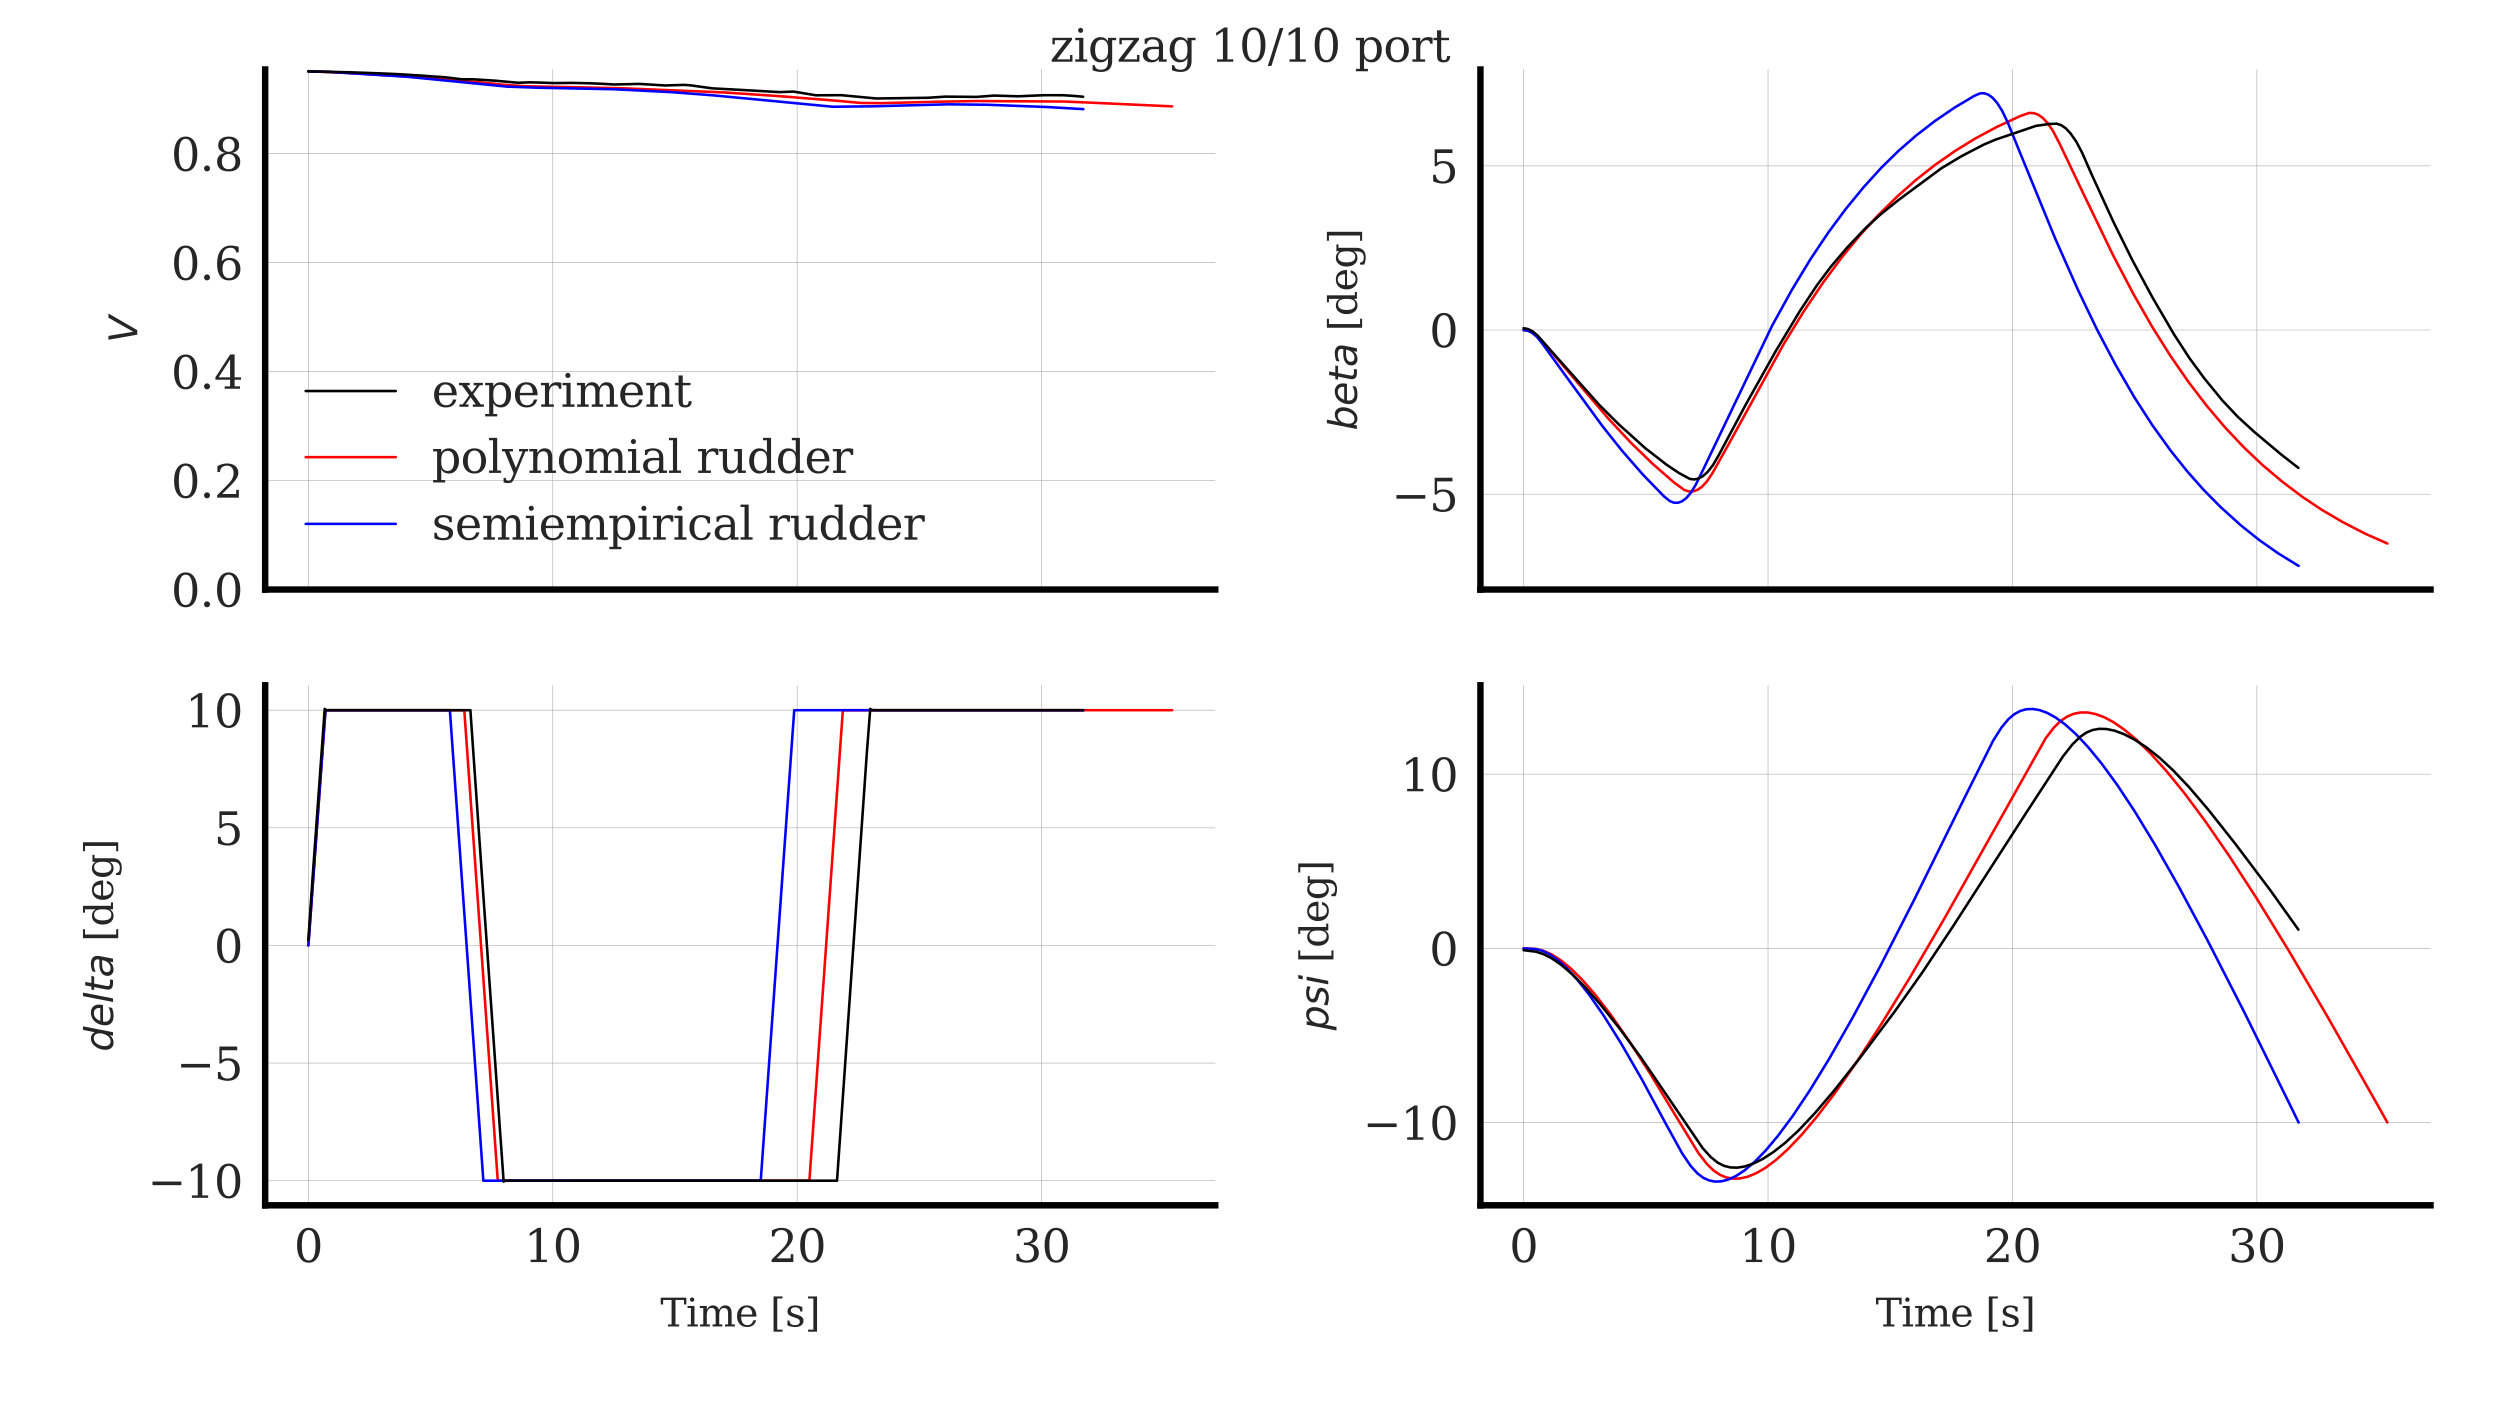 <?xml version="1.0" encoding="utf-8" standalone="no"?>
<!DOCTYPE svg PUBLIC "-//W3C//DTD SVG 1.1//EN"
  "http://www.w3.org/Graphics/SVG/1.1/DTD/svg11.dtd">
<svg xmlns:xlink="http://www.w3.org/1999/xlink" width="388.619pt" height="218.623pt" viewBox="0 0 388.619 218.623" xmlns="http://www.w3.org/2000/svg" version="1.1">
 <defs>
  <style type="text/css">*{stroke-linejoin: round; stroke-linecap: butt}</style>
 </defs>
 <g id="figure_1">
  <g id="patch_1">
   <path d="M 0 218.623 
L 388.619 218.623 
L 388.619 0 
L 0 0 
z
" style="fill: #ffffff"/>
  </g>
  <g id="axes_1">
   <g id="patch_2">
    <path d="M 41.22 91.642 
L 188.91 91.642 
L 188.91 10.8 
L 41.22 10.8 
z
" style="fill: #ffffff"/>
   </g>
   <g id="matplotlib.axis_1">
    <g id="xtick_1">
     <g id="line2d_1">
      <path d="M 47.933 91.642 
L 47.933 10.8 
" clip-path="url(#p28a51a6d1d)" style="fill: none; stroke: #b0b0b0; stroke-width: 0.1; stroke-linecap: round"/>
     </g>
     <g id="line2d_2"/>
    </g>
    <g id="xtick_2">
     <g id="line2d_3">
      <path d="M 85.925 91.642 
L 85.925 10.8 
" clip-path="url(#p28a51a6d1d)" style="fill: none; stroke: #b0b0b0; stroke-width: 0.1; stroke-linecap: round"/>
     </g>
     <g id="line2d_4"/>
    </g>
    <g id="xtick_3">
     <g id="line2d_5">
      <path d="M 123.917 91.642 
L 123.917 10.8 
" clip-path="url(#p28a51a6d1d)" style="fill: none; stroke: #b0b0b0; stroke-width: 0.1; stroke-linecap: round"/>
     </g>
     <g id="line2d_6"/>
    </g>
    <g id="xtick_4">
     <g id="line2d_7">
      <path d="M 161.909 91.642 
L 161.909 10.8 
" clip-path="url(#p28a51a6d1d)" style="fill: none; stroke: #b0b0b0; stroke-width: 0.1; stroke-linecap: round"/>
     </g>
     <g id="line2d_8"/>
    </g>
   </g>
   <g id="matplotlib.axis_2">
    <g id="ytick_1">
     <g id="line2d_9">
      <path d="M 41.22 91.642 
L 188.91 91.642 
" clip-path="url(#p28a51a6d1d)" style="fill: none; stroke: #b0b0b0; stroke-width: 0.1; stroke-linecap: round"/>
     </g>
     <g id="line2d_10"/>
     <g id="text_1">
      <!-- 0.0 -->
      <g style="fill: #262626" transform="translate(26.588 94.301) scale(0.07 -0.07)">
       <defs>
        <path id="DejaVuSerif-30" d="M 2034 219 
Q 2513 219 2750 744 
Q 2988 1269 2988 2328 
Q 2988 3391 2750 3916 
Q 2513 4441 2034 4441 
Q 1556 4441 1318 3916 
Q 1081 3391 1081 2328 
Q 1081 1269 1318 744 
Q 1556 219 2034 219 
z
M 2034 -91 
Q 1275 -91 848 546 
Q 422 1184 422 2328 
Q 422 3475 848 4112 
Q 1275 4750 2034 4750 
Q 2797 4750 3222 4112 
Q 3647 3475 3647 2328 
Q 3647 1184 3222 546 
Q 2797 -91 2034 -91 
z
" transform="scale(0.016)"/>
        <path id="DejaVuSerif-2e" d="M 603 325 
Q 603 500 722 622 
Q 841 744 1019 744 
Q 1191 744 1312 622 
Q 1434 500 1434 325 
Q 1434 153 1312 31 
Q 1191 -91 1019 -91 
Q 841 -91 722 29 
Q 603 150 603 325 
z
" transform="scale(0.016)"/>
       </defs>
       <use xlink:href="#DejaVuSerif-30"/>
       <use xlink:href="#DejaVuSerif-2e" x="63.623"/>
       <use xlink:href="#DejaVuSerif-30" x="95.41"/>
      </g>
     </g>
    </g>
    <g id="ytick_2">
     <g id="line2d_11">
      <path d="M 41.22 74.704 
L 188.91 74.704 
" clip-path="url(#p28a51a6d1d)" style="fill: none; stroke: #b0b0b0; stroke-width: 0.1; stroke-linecap: round"/>
     </g>
     <g id="line2d_12"/>
     <g id="text_2">
      <!-- 0.2 -->
      <g style="fill: #262626" transform="translate(26.588 77.363) scale(0.07 -0.07)">
       <defs>
        <path id="DejaVuSerif-32" d="M 819 3553 
L 469 3553 
L 469 4384 
Q 803 4563 1142 4656 
Q 1481 4750 1806 4750 
Q 2534 4750 2956 4397 
Q 3378 4044 3378 3438 
Q 3378 2753 2422 1800 
Q 2347 1728 2309 1691 
L 1131 513 
L 3078 513 
L 3078 1088 
L 3444 1088 
L 3444 0 
L 434 0 
L 434 341 
L 1850 1753 
Q 2319 2222 2519 2614 
Q 2719 3006 2719 3438 
Q 2719 3909 2473 4175 
Q 2228 4441 1797 4441 
Q 1350 4441 1106 4219 
Q 863 3997 819 3553 
z
" transform="scale(0.016)"/>
       </defs>
       <use xlink:href="#DejaVuSerif-30"/>
       <use xlink:href="#DejaVuSerif-2e" x="63.623"/>
       <use xlink:href="#DejaVuSerif-32" x="95.41"/>
      </g>
     </g>
    </g>
    <g id="ytick_3">
     <g id="line2d_13">
      <path d="M 41.22 57.766 
L 188.91 57.766 
" clip-path="url(#p28a51a6d1d)" style="fill: none; stroke: #b0b0b0; stroke-width: 0.1; stroke-linecap: round"/>
     </g>
     <g id="line2d_14"/>
     <g id="text_3">
      <!-- 0.4 -->
      <g style="fill: #262626" transform="translate(26.588 60.425) scale(0.07 -0.07)">
       <defs>
        <path id="DejaVuSerif-34" d="M 2234 1581 
L 2234 4063 
L 641 1581 
L 2234 1581 
z
M 3609 0 
L 1484 0 
L 1484 331 
L 2234 331 
L 2234 1247 
L 197 1247 
L 197 1588 
L 2241 4750 
L 2859 4750 
L 2859 1581 
L 3750 1581 
L 3750 1247 
L 2859 1247 
L 2859 331 
L 3609 331 
L 3609 0 
z
" transform="scale(0.016)"/>
       </defs>
       <use xlink:href="#DejaVuSerif-30"/>
       <use xlink:href="#DejaVuSerif-2e" x="63.623"/>
       <use xlink:href="#DejaVuSerif-34" x="95.41"/>
      </g>
     </g>
    </g>
    <g id="ytick_4">
     <g id="line2d_15">
      <path d="M 41.22 40.828 
L 188.91 40.828 
" clip-path="url(#p28a51a6d1d)" style="fill: none; stroke: #b0b0b0; stroke-width: 0.1; stroke-linecap: round"/>
     </g>
     <g id="line2d_16"/>
     <g id="text_4">
      <!-- 0.6 -->
      <g style="fill: #262626" transform="translate(26.588 43.487) scale(0.07 -0.07)">
       <defs>
        <path id="DejaVuSerif-36" d="M 2094 219 
Q 2534 219 2771 542 
Q 3009 866 3009 1472 
Q 3009 2078 2771 2401 
Q 2534 2725 2094 2725 
Q 1647 2725 1412 2412 
Q 1178 2100 1178 1509 
Q 1178 888 1415 553 
Q 1653 219 2094 219 
z
M 1075 2569 
Q 1288 2803 1556 2918 
Q 1825 3034 2163 3034 
Q 2859 3034 3264 2615 
Q 3669 2197 3669 1472 
Q 3669 763 3233 336 
Q 2797 -91 2069 -91 
Q 1278 -91 853 498 
Q 428 1088 428 2181 
Q 428 3406 931 4078 
Q 1434 4750 2350 4750 
Q 2597 4750 2869 4703 
Q 3141 4656 3425 4563 
L 3425 3794 
L 3072 3794 
Q 3034 4109 2831 4275 
Q 2628 4441 2284 4441 
Q 1678 4441 1381 3981 
Q 1084 3522 1075 2569 
z
" transform="scale(0.016)"/>
       </defs>
       <use xlink:href="#DejaVuSerif-30"/>
       <use xlink:href="#DejaVuSerif-2e" x="63.623"/>
       <use xlink:href="#DejaVuSerif-36" x="95.41"/>
      </g>
     </g>
    </g>
    <g id="ytick_5">
     <g id="line2d_17">
      <path d="M 41.22 23.89 
L 188.91 23.89 
" clip-path="url(#p28a51a6d1d)" style="fill: none; stroke: #b0b0b0; stroke-width: 0.1; stroke-linecap: round"/>
     </g>
     <g id="line2d_18"/>
     <g id="text_5">
      <!-- 0.8 -->
      <g style="fill: #262626" transform="translate(26.588 26.55) scale(0.07 -0.07)">
       <defs>
        <path id="DejaVuSerif-38" d="M 2981 1275 
Q 2981 1775 2732 2051 
Q 2484 2328 2034 2328 
Q 1584 2328 1336 2051 
Q 1088 1775 1088 1275 
Q 1088 772 1336 495 
Q 1584 219 2034 219 
Q 2484 219 2732 495 
Q 2981 772 2981 1275 
z
M 2853 3541 
Q 2853 3966 2637 4203 
Q 2422 4441 2034 4441 
Q 1650 4441 1433 4203 
Q 1216 3966 1216 3541 
Q 1216 3113 1433 2875 
Q 1650 2638 2034 2638 
Q 2422 2638 2637 2875 
Q 2853 3113 2853 3541 
z
M 2516 2484 
Q 3047 2413 3344 2092 
Q 3641 1772 3641 1275 
Q 3641 619 3225 264 
Q 2809 -91 2034 -91 
Q 1263 -91 845 264 
Q 428 619 428 1275 
Q 428 1772 725 2092 
Q 1022 2413 1556 2484 
Q 1084 2569 832 2842 
Q 581 3116 581 3541 
Q 581 4103 968 4426 
Q 1356 4750 2034 4750 
Q 2713 4750 3100 4426 
Q 3488 4103 3488 3541 
Q 3488 3116 3236 2842 
Q 2984 2569 2516 2484 
z
" transform="scale(0.016)"/>
       </defs>
       <use xlink:href="#DejaVuSerif-30"/>
       <use xlink:href="#DejaVuSerif-2e" x="63.623"/>
       <use xlink:href="#DejaVuSerif-38" x="95.41"/>
      </g>
     </g>
    </g>
    <g id="text_6">
     <!-- $V$ -->
     <g style="fill: #262626" transform="translate(21.34 53.291) rotate(-90) scale(0.06 -0.06)">
      <defs>
       <path id="DejaVuSans-Oblique-56" d="M 1319 0 
L 500 4666 
L 1119 4666 
L 1797 653 
L 4063 4666 
L 4750 4666 
L 2053 0 
L 1319 0 
z
" transform="scale(0.016)"/>
      </defs>
      <use xlink:href="#DejaVuSans-Oblique-56" transform="translate(0 0.094)"/>
     </g>
    </g>
   </g>
   <g id="line2d_19">
    <path d="M 47.933 11.094 
L 52.15 11.239 
L 62.484 11.834 
L 74.072 12.736 
L 78.251 13.173 
L 81.632 13.406 
L 88.774 13.545 
L 96.791 13.721 
L 112.709 14.379 
L 120.954 14.933 
L 130.338 15.683 
L 133.871 16.009 
L 137.138 16.036 
L 145.838 15.811 
L 151.841 15.709 
L 165.404 15.783 
L 169.811 15.97 
L 182.196 16.534 
L 182.196 16.534 
" clip-path="url(#p28a51a6d1d)" style="fill: none; stroke: #ff0000; stroke-width: 0.4; stroke-linecap: round"/>
   </g>
   <g id="line2d_20">
    <path d="M 47.933 11.094 
L 51.428 11.193 
L 63.092 11.919 
L 75.781 13.163 
L 78.859 13.47 
L 83.418 13.635 
L 95.195 13.867 
L 104.313 14.32 
L 110.81 14.818 
L 129.464 16.593 
L 135.77 16.524 
L 147.396 16.217 
L 153.475 16.283 
L 162.821 16.637 
L 168.405 16.966 
L 168.405 16.966 
" clip-path="url(#p28a51a6d1d)" style="fill: none; stroke: #0000ff; stroke-width: 0.4; stroke-linecap: round"/>
   </g>
   <g id="patch_3">
    <path d="M 41.22 91.642 
L 41.22 10.8 
" style="fill: none; stroke: #000000; stroke-linejoin: miter; stroke-linecap: square"/>
   </g>
   <g id="patch_4">
    <path d="M 41.22 91.642 
L 188.91 91.642 
" style="fill: none; stroke: #000000; stroke-linejoin: miter; stroke-linecap: square"/>
   </g>
   <g id="legend_1">
    <g id="line2d_21">
     <path d="M 47.52 60.787 
L 54.52 60.787 
L 61.52 60.787 
" style="fill: none; stroke: #000000; stroke-width: 0.4; stroke-linecap: round"/>
    </g>
    <g id="text_7">
     <!-- experiment -->
     <g style="fill: #262626" transform="translate(67.12 63.237) scale(0.07 -0.07)">
      <defs>
       <path id="DejaVuSerif-65" d="M 3469 1600 
L 991 1600 
L 991 1575 
Q 991 903 1244 561 
Q 1497 219 1991 219 
Q 2369 219 2611 417 
Q 2853 616 2950 1006 
L 3413 1006 
Q 3275 459 2904 184 
Q 2534 -91 1931 -91 
Q 1203 -91 761 389 
Q 319 869 319 1663 
Q 319 2450 753 2931 
Q 1188 3413 1894 3413 
Q 2647 3413 3050 2948 
Q 3453 2484 3469 1600 
z
M 2791 1931 
Q 2772 2513 2545 2808 
Q 2319 3103 1894 3103 
Q 1497 3103 1269 2806 
Q 1041 2509 991 1931 
L 2791 1931 
z
" transform="scale(0.016)"/>
       <path id="DejaVuSerif-78" d="M 1863 2028 
L 2559 2988 
L 2113 2988 
L 2113 3322 
L 3391 3322 
L 3391 2988 
L 2950 2988 
L 2059 1759 
L 3097 331 
L 3531 331 
L 3531 0 
L 1997 0 
L 1997 331 
L 2419 331 
L 1697 1325 
L 972 331 
L 1403 331 
L 1403 0 
L 141 0 
L 141 331 
L 581 331 
L 1497 1594 
L 488 2988 
L 78 2988 
L 78 3322 
L 1563 3322 
L 1563 2988 
L 1166 2988 
L 1863 2028 
z
" transform="scale(0.016)"/>
       <path id="DejaVuSerif-70" d="M 1313 1825 
L 1313 1497 
Q 1313 897 1542 583 
Q 1772 269 2209 269 
Q 2650 269 2876 622 
Q 3103 975 3103 1663 
Q 3103 2353 2876 2703 
Q 2650 3053 2209 3053 
Q 1772 3053 1542 2737 
Q 1313 2422 1313 1825 
z
M 738 2988 
L 184 2988 
L 184 3322 
L 1313 3322 
L 1313 2803 
Q 1481 3116 1742 3264 
Q 2003 3413 2388 3413 
Q 3000 3413 3387 2928 
Q 3775 2444 3775 1663 
Q 3775 881 3387 395 
Q 3000 -91 2388 -91 
Q 2003 -91 1742 57 
Q 1481 206 1313 519 
L 1313 -997 
L 1856 -997 
L 1856 -1331 
L 184 -1331 
L 184 -997 
L 738 -997 
L 738 2988 
z
" transform="scale(0.016)"/>
       <path id="DejaVuSerif-72" d="M 3059 3328 
L 3059 2497 
L 2728 2497 
Q 2713 2744 2591 2866 
Q 2469 2988 2234 2988 
Q 1809 2988 1582 2694 
Q 1356 2400 1356 1850 
L 1356 331 
L 2022 331 
L 2022 0 
L 263 0 
L 263 331 
L 781 331 
L 781 2994 
L 231 2994 
L 231 3322 
L 1356 3322 
L 1356 2731 
Q 1525 3078 1790 3245 
Q 2056 3413 2438 3413 
Q 2578 3413 2733 3391 
Q 2888 3369 3059 3328 
z
" transform="scale(0.016)"/>
       <path id="DejaVuSerif-69" d="M 622 4353 
Q 622 4497 726 4603 
Q 831 4709 978 4709 
Q 1122 4709 1226 4603 
Q 1331 4497 1331 4353 
Q 1331 4206 1228 4103 
Q 1125 4000 978 4000 
Q 831 4000 726 4103 
Q 622 4206 622 4353 
z
M 1356 331 
L 1900 331 
L 1900 0 
L 231 0 
L 231 331 
L 781 331 
L 781 2988 
L 231 2988 
L 231 3322 
L 1356 3322 
L 1356 331 
z
" transform="scale(0.016)"/>
       <path id="DejaVuSerif-6d" d="M 3316 2675 
Q 3481 3041 3739 3227 
Q 3997 3413 4341 3413 
Q 4863 3413 5119 3089 
Q 5375 2766 5375 2113 
L 5375 331 
L 5894 331 
L 5894 0 
L 4300 0 
L 4300 331 
L 4800 331 
L 4800 2047 
Q 4800 2556 4650 2772 
Q 4500 2988 4153 2988 
Q 3769 2988 3567 2697 
Q 3366 2406 3366 1850 
L 3366 331 
L 3866 331 
L 3866 0 
L 2291 0 
L 2291 331 
L 2791 331 
L 2791 2069 
Q 2791 2566 2641 2777 
Q 2491 2988 2144 2988 
Q 1759 2988 1557 2697 
Q 1356 2406 1356 1850 
L 1356 331 
L 1856 331 
L 1856 0 
L 263 0 
L 263 331 
L 781 331 
L 781 2994 
L 231 2994 
L 231 3322 
L 1356 3322 
L 1356 2731 
Q 1516 3063 1762 3238 
Q 2009 3413 2322 3413 
Q 2709 3413 2968 3220 
Q 3228 3028 3316 2675 
z
" transform="scale(0.016)"/>
       <path id="DejaVuSerif-6e" d="M 263 0 
L 263 331 
L 781 331 
L 781 2988 
L 231 2988 
L 231 3322 
L 1356 3322 
L 1356 2731 
Q 1516 3069 1770 3241 
Q 2025 3413 2363 3413 
Q 2913 3413 3172 3097 
Q 3431 2781 3431 2113 
L 3431 331 
L 3944 331 
L 3944 0 
L 2356 0 
L 2356 331 
L 2853 331 
L 2853 1931 
Q 2853 2541 2703 2767 
Q 2553 2994 2175 2994 
Q 1775 2994 1565 2701 
Q 1356 2409 1356 1850 
L 1356 331 
L 1856 331 
L 1856 0 
L 263 0 
z
" transform="scale(0.016)"/>
       <path id="DejaVuSerif-74" d="M 691 2988 
L 184 2988 
L 184 3322 
L 691 3322 
L 691 4353 
L 1269 4353 
L 1269 3322 
L 2350 3322 
L 2350 2988 
L 1269 2988 
L 1269 878 
Q 1269 456 1350 337 
Q 1431 219 1650 219 
Q 1875 219 1978 351 
Q 2081 484 2088 781 
L 2522 781 
Q 2497 328 2275 118 
Q 2053 -91 1600 -91 
Q 1103 -91 897 129 
Q 691 350 691 878 
L 691 2988 
z
" transform="scale(0.016)"/>
      </defs>
      <use xlink:href="#DejaVuSerif-65"/>
      <use xlink:href="#DejaVuSerif-78" x="59.18"/>
      <use xlink:href="#DejaVuSerif-70" x="115.576"/>
      <use xlink:href="#DejaVuSerif-65" x="179.59"/>
      <use xlink:href="#DejaVuSerif-72" x="238.77"/>
      <use xlink:href="#DejaVuSerif-69" x="286.572"/>
      <use xlink:href="#DejaVuSerif-6d" x="318.555"/>
      <use xlink:href="#DejaVuSerif-65" x="413.379"/>
      <use xlink:href="#DejaVuSerif-6e" x="472.559"/>
      <use xlink:href="#DejaVuSerif-74" x="536.963"/>
     </g>
    </g>
    <g id="line2d_22">
     <path d="M 47.52 71.062 
L 54.52 71.062 
L 61.52 71.062 
" style="fill: none; stroke: #ff0000; stroke-width: 0.4; stroke-linecap: round"/>
    </g>
    <g id="text_8">
     <!-- polynomial rudder -->
     <g style="fill: #262626" transform="translate(67.12 73.512) scale(0.07 -0.07)">
      <defs>
       <path id="DejaVuSerif-6f" d="M 1925 219 
Q 2388 219 2623 584 
Q 2859 950 2859 1663 
Q 2859 2375 2623 2739 
Q 2388 3103 1925 3103 
Q 1463 3103 1227 2739 
Q 991 2375 991 1663 
Q 991 950 1228 584 
Q 1466 219 1925 219 
z
M 1925 -91 
Q 1200 -91 759 389 
Q 319 869 319 1663 
Q 319 2456 758 2934 
Q 1197 3413 1925 3413 
Q 2653 3413 3092 2934 
Q 3531 2456 3531 1663 
Q 3531 869 3092 389 
Q 2653 -91 1925 -91 
z
" transform="scale(0.016)"/>
       <path id="DejaVuSerif-6c" d="M 1313 331 
L 1856 331 
L 1856 0 
L 184 0 
L 184 331 
L 738 331 
L 738 4531 
L 184 4531 
L 184 4863 
L 1313 4863 
L 1313 331 
z
" transform="scale(0.016)"/>
       <path id="DejaVuSerif-79" d="M 1381 -609 
L 1600 -56 
L 359 2988 
L -19 2988 
L -19 3322 
L 1509 3322 
L 1509 2988 
L 978 2988 
L 1913 703 
L 2847 2988 
L 2350 2988 
L 2350 3322 
L 3597 3322 
L 3597 2988 
L 3225 2988 
L 1703 -750 
Q 1547 -1138 1356 -1280 
Q 1166 -1422 819 -1422 
Q 672 -1422 517 -1397 
Q 363 -1372 206 -1325 
L 206 -691 
L 500 -691 
Q 519 -903 608 -995 
Q 697 -1088 884 -1088 
Q 1056 -1088 1161 -992 
Q 1266 -897 1381 -609 
z
" transform="scale(0.016)"/>
       <path id="DejaVuSerif-61" d="M 2547 1044 
L 2547 1747 
L 1806 1747 
Q 1378 1747 1168 1562 
Q 959 1378 959 997 
Q 959 650 1171 447 
Q 1384 244 1747 244 
Q 2106 244 2326 466 
Q 2547 688 2547 1044 
z
M 3122 2075 
L 3122 331 
L 3634 331 
L 3634 0 
L 2547 0 
L 2547 359 
Q 2356 128 2106 18 
Q 1856 -91 1522 -91 
Q 969 -91 644 203 
Q 319 497 319 997 
Q 319 1513 691 1797 
Q 1063 2081 1741 2081 
L 2547 2081 
L 2547 2309 
Q 2547 2688 2317 2895 
Q 2088 3103 1672 3103 
Q 1328 3103 1125 2947 
Q 922 2791 872 2484 
L 575 2484 
L 575 3156 
Q 875 3284 1158 3348 
Q 1441 3413 1709 3413 
Q 2400 3413 2761 3070 
Q 3122 2728 3122 2075 
z
" transform="scale(0.016)"/>
       <path id="DejaVuSerif-20" transform="scale(0.016)"/>
       <path id="DejaVuSerif-75" d="M 2266 3322 
L 3341 3322 
L 3341 331 
L 3884 331 
L 3884 0 
L 2766 0 
L 2766 588 
Q 2606 256 2353 82 
Q 2100 -91 1766 -91 
Q 1213 -91 952 223 
Q 691 538 691 1209 
L 691 2988 
L 172 2988 
L 172 3322 
L 1269 3322 
L 1269 1388 
Q 1269 781 1417 556 
Q 1566 331 1947 331 
Q 2347 331 2556 625 
Q 2766 919 2766 1478 
L 2766 2988 
L 2266 2988 
L 2266 3322 
z
" transform="scale(0.016)"/>
       <path id="DejaVuSerif-64" d="M 3359 331 
L 3909 331 
L 3909 0 
L 2784 0 
L 2784 519 
Q 2616 206 2355 57 
Q 2094 -91 1709 -91 
Q 1097 -91 708 395 
Q 319 881 319 1663 
Q 319 2444 706 2928 
Q 1094 3413 1709 3413 
Q 2094 3413 2355 3264 
Q 2616 3116 2784 2803 
L 2784 4531 
L 2241 4531 
L 2241 4863 
L 3359 4863 
L 3359 331 
z
M 2784 1497 
L 2784 1825 
Q 2784 2422 2554 2737 
Q 2325 3053 1888 3053 
Q 1444 3053 1217 2703 
Q 991 2353 991 1663 
Q 991 975 1217 622 
Q 1444 269 1888 269 
Q 2325 269 2554 583 
Q 2784 897 2784 1497 
z
" transform="scale(0.016)"/>
      </defs>
      <use xlink:href="#DejaVuSerif-70"/>
      <use xlink:href="#DejaVuSerif-6f" x="64.014"/>
      <use xlink:href="#DejaVuSerif-6c" x="124.219"/>
      <use xlink:href="#DejaVuSerif-79" x="156.201"/>
      <use xlink:href="#DejaVuSerif-6e" x="212.695"/>
      <use xlink:href="#DejaVuSerif-6f" x="277.1"/>
      <use xlink:href="#DejaVuSerif-6d" x="337.305"/>
      <use xlink:href="#DejaVuSerif-69" x="432.129"/>
      <use xlink:href="#DejaVuSerif-61" x="464.111"/>
      <use xlink:href="#DejaVuSerif-6c" x="523.73"/>
      <use xlink:href="#DejaVuSerif-20" x="555.713"/>
      <use xlink:href="#DejaVuSerif-72" x="587.5"/>
      <use xlink:href="#DejaVuSerif-75" x="635.303"/>
      <use xlink:href="#DejaVuSerif-64" x="699.707"/>
      <use xlink:href="#DejaVuSerif-64" x="763.721"/>
      <use xlink:href="#DejaVuSerif-65" x="827.734"/>
      <use xlink:href="#DejaVuSerif-72" x="886.914"/>
     </g>
    </g>
    <g id="line2d_23">
     <path d="M 47.52 81.436 
L 54.52 81.436 
L 61.52 81.436 
" style="fill: none; stroke: #0000ff; stroke-width: 0.4; stroke-linecap: round"/>
    </g>
    <g id="text_9">
     <!-- semiempirical rudder -->
     <g style="fill: #262626" transform="translate(67.12 83.886) scale(0.07 -0.07)">
      <defs>
       <path id="DejaVuSerif-73" d="M 359 184 
L 359 959 
L 691 959 
Q 703 588 923 403 
Q 1144 219 1575 219 
Q 1963 219 2166 364 
Q 2369 509 2369 788 
Q 2369 1006 2220 1140 
Q 2072 1275 1594 1428 
L 1178 1569 
Q 750 1706 558 1912 
Q 366 2119 366 2438 
Q 366 2894 700 3153 
Q 1034 3413 1625 3413 
Q 1888 3413 2178 3344 
Q 2469 3275 2778 3144 
L 2778 2419 
L 2447 2419 
Q 2434 2741 2221 2922 
Q 2009 3103 1644 3103 
Q 1281 3103 1095 2975 
Q 909 2847 909 2591 
Q 909 2381 1050 2254 
Q 1191 2128 1613 1997 
L 2069 1856 
Q 2541 1709 2748 1489 
Q 2956 1269 2956 922 
Q 2956 450 2595 179 
Q 2234 -91 1600 -91 
Q 1278 -91 972 -22 
Q 666 47 359 184 
z
" transform="scale(0.016)"/>
       <path id="DejaVuSerif-63" d="M 3291 997 
Q 3169 466 2822 187 
Q 2475 -91 1925 -91 
Q 1200 -91 759 389 
Q 319 869 319 1663 
Q 319 2459 759 2936 
Q 1200 3413 1925 3413 
Q 2241 3413 2553 3339 
Q 2866 3266 3181 3116 
L 3181 2266 
L 2847 2266 
Q 2781 2703 2561 2903 
Q 2341 3103 1931 3103 
Q 1466 3103 1228 2742 
Q 991 2381 991 1663 
Q 991 944 1227 581 
Q 1463 219 1931 219 
Q 2303 219 2525 412 
Q 2747 606 2828 997 
L 3291 997 
z
" transform="scale(0.016)"/>
      </defs>
      <use xlink:href="#DejaVuSerif-73"/>
      <use xlink:href="#DejaVuSerif-65" x="51.318"/>
      <use xlink:href="#DejaVuSerif-6d" x="110.498"/>
      <use xlink:href="#DejaVuSerif-69" x="205.322"/>
      <use xlink:href="#DejaVuSerif-65" x="237.305"/>
      <use xlink:href="#DejaVuSerif-6d" x="296.484"/>
      <use xlink:href="#DejaVuSerif-70" x="391.309"/>
      <use xlink:href="#DejaVuSerif-69" x="455.322"/>
      <use xlink:href="#DejaVuSerif-72" x="487.305"/>
      <use xlink:href="#DejaVuSerif-69" x="535.107"/>
      <use xlink:href="#DejaVuSerif-63" x="567.09"/>
      <use xlink:href="#DejaVuSerif-61" x="623.096"/>
      <use xlink:href="#DejaVuSerif-6c" x="682.715"/>
      <use xlink:href="#DejaVuSerif-20" x="714.697"/>
      <use xlink:href="#DejaVuSerif-72" x="746.484"/>
      <use xlink:href="#DejaVuSerif-75" x="794.287"/>
      <use xlink:href="#DejaVuSerif-64" x="858.691"/>
      <use xlink:href="#DejaVuSerif-64" x="922.705"/>
      <use xlink:href="#DejaVuSerif-65" x="986.719"/>
      <use xlink:href="#DejaVuSerif-72" x="1045.898"/>
     </g>
    </g>
   </g>
   <g id="line2d_24">
    <path d="M 47.933 11.094 
L 54.544 11.241 
L 59.065 11.403 
L 61.876 11.527 
L 65.561 11.752 
L 67.081 11.87 
L 69.171 12.005 
L 71.754 12.322 
L 73.616 12.329 
L 76.845 12.533 
L 80.53 12.863 
L 82.43 12.8 
L 83.873 12.837 
L 86.115 12.914 
L 89.002 12.887 
L 91.662 12.947 
L 93.258 13.009 
L 95.499 13.133 
L 99.412 13.044 
L 103.401 13.288 
L 106.213 13.196 
L 107.201 13.245 
L 110.696 13.733 
L 114.913 13.96 
L 121.182 14.317 
L 123.347 14.236 
L 126.842 14.814 
L 128.324 14.807 
L 130.756 14.794 
L 136.226 15.309 
L 144.243 15.199 
L 146.94 15.021 
L 151.841 15.062 
L 154.538 14.856 
L 158.262 14.97 
L 162.327 14.797 
L 165.252 14.802 
L 167.076 14.922 
L 168.367 15.038 
L 168.367 15.038 
" clip-path="url(#p28a51a6d1d)" style="fill: none; stroke: #000000; stroke-width: 0.4; stroke-linecap: round"/>
   </g>
  </g>
  <g id="axes_2">
   <g id="patch_5">
    <path d="M 230.13 91.642 
L 377.819 91.642 
L 377.819 10.8 
L 230.13 10.8 
z
" style="fill: #ffffff"/>
   </g>
   <g id="matplotlib.axis_3">
    <g id="xtick_5">
     <g id="line2d_25">
      <path d="M 236.843 91.642 
L 236.843 10.8 
" clip-path="url(#pe70b40c923)" style="fill: none; stroke: #b0b0b0; stroke-width: 0.1; stroke-linecap: round"/>
     </g>
     <g id="line2d_26"/>
    </g>
    <g id="xtick_6">
     <g id="line2d_27">
      <path d="M 274.835 91.642 
L 274.835 10.8 
" clip-path="url(#pe70b40c923)" style="fill: none; stroke: #b0b0b0; stroke-width: 0.1; stroke-linecap: round"/>
     </g>
     <g id="line2d_28"/>
    </g>
    <g id="xtick_7">
     <g id="line2d_29">
      <path d="M 312.827 91.642 
L 312.827 10.8 
" clip-path="url(#pe70b40c923)" style="fill: none; stroke: #b0b0b0; stroke-width: 0.1; stroke-linecap: round"/>
     </g>
     <g id="line2d_30"/>
    </g>
    <g id="xtick_8">
     <g id="line2d_31">
      <path d="M 350.818 91.642 
L 350.818 10.8 
" clip-path="url(#pe70b40c923)" style="fill: none; stroke: #b0b0b0; stroke-width: 0.1; stroke-linecap: round"/>
     </g>
     <g id="line2d_32"/>
    </g>
   </g>
   <g id="matplotlib.axis_4">
    <g id="ytick_6">
     <g id="line2d_33">
      <path d="M 230.13 76.827 
L 377.819 76.827 
" clip-path="url(#pe70b40c923)" style="fill: none; stroke: #b0b0b0; stroke-width: 0.1; stroke-linecap: round"/>
     </g>
     <g id="line2d_34"/>
     <g id="text_10">
      <!-- −5 -->
      <g style="fill: #262626" transform="translate(216.31 79.486) scale(0.07 -0.07)">
       <defs>
        <path id="DejaVuSerif-2212" d="M 678 2259 
L 4684 2259 
L 4684 1753 
L 678 1753 
L 678 2259 
z
" transform="scale(0.016)"/>
        <path id="DejaVuSerif-35" d="M 3219 4666 
L 3219 4153 
L 1081 4153 
L 1081 2816 
Q 1244 2928 1461 2984 
Q 1678 3041 1947 3041 
Q 2703 3041 3140 2622 
Q 3578 2203 3578 1478 
Q 3578 738 3136 323 
Q 2694 -91 1894 -91 
Q 1572 -91 1234 -12 
Q 897 66 544 225 
L 544 1131 
L 897 1131 
Q 925 688 1179 453 
Q 1434 219 1894 219 
Q 2388 219 2653 544 
Q 2919 869 2919 1478 
Q 2919 2084 2655 2407 
Q 2391 2731 1894 2731 
Q 1613 2731 1398 2631 
Q 1184 2531 1019 2322 
L 750 2322 
L 750 4666 
L 3219 4666 
z
" transform="scale(0.016)"/>
       </defs>
       <use xlink:href="#DejaVuSerif-2212"/>
       <use xlink:href="#DejaVuSerif-35" x="83.789"/>
      </g>
     </g>
    </g>
    <g id="ytick_7">
     <g id="line2d_35">
      <path d="M 230.13 51.304 
L 377.819 51.304 
" clip-path="url(#pe70b40c923)" style="fill: none; stroke: #b0b0b0; stroke-width: 0.1; stroke-linecap: round"/>
     </g>
     <g id="line2d_36"/>
     <g id="text_11">
      <!-- 0 -->
      <g style="fill: #262626" transform="translate(222.176 53.963) scale(0.07 -0.07)">
       <use xlink:href="#DejaVuSerif-30"/>
      </g>
     </g>
    </g>
    <g id="ytick_8">
     <g id="line2d_37">
      <path d="M 230.13 25.781 
L 377.819 25.781 
" clip-path="url(#pe70b40c923)" style="fill: none; stroke: #b0b0b0; stroke-width: 0.1; stroke-linecap: round"/>
     </g>
     <g id="line2d_38"/>
     <g id="text_12">
      <!-- 5 -->
      <g style="fill: #262626" transform="translate(222.176 28.44) scale(0.07 -0.07)">
       <use xlink:href="#DejaVuSerif-35"/>
      </g>
     </g>
    </g>
    <g id="text_13">
     <!-- $beta$ [deg] -->
     <g style="fill: #262626" transform="translate(210.93 66.911) rotate(-90) scale(0.06 -0.06)">
      <defs>
       <path id="DejaVuSans-Oblique-62" d="M 3169 2138 
Q 3169 2591 2961 2847 
Q 2753 3103 2388 3103 
Q 2122 3103 1889 2973 
Q 1656 2844 1484 2597 
Q 1303 2338 1198 1995 
Q 1094 1653 1094 1313 
Q 1094 881 1298 636 
Q 1503 391 1863 391 
Q 2134 391 2365 517 
Q 2597 644 2772 891 
Q 2950 1147 3059 1487 
Q 3169 1828 3169 2138 
z
M 1381 2969 
Q 1594 3256 1914 3420 
Q 2234 3584 2584 3584 
Q 3122 3584 3439 3221 
Q 3756 2859 3756 2241 
Q 3756 1734 3570 1259 
Q 3384 784 3041 416 
Q 2816 172 2522 40 
Q 2228 -91 1906 -91 
Q 1566 -91 1316 65 
Q 1066 222 909 531 
L 806 0 
L 231 0 
L 1178 4863 
L 1753 4863 
L 1381 2969 
z
" transform="scale(0.016)"/>
       <path id="DejaVuSans-Oblique-65" d="M 3078 2063 
Q 3088 2113 3092 2166 
Q 3097 2219 3097 2272 
Q 3097 2653 2873 2875 
Q 2650 3097 2266 3097 
Q 1838 3097 1509 2826 
Q 1181 2556 1013 2059 
L 3078 2063 
z
M 3578 1613 
L 903 1613 
Q 884 1494 878 1425 
Q 872 1356 872 1306 
Q 872 872 1139 634 
Q 1406 397 1894 397 
Q 2269 397 2603 481 
Q 2938 566 3225 728 
L 3116 159 
Q 2806 34 2476 -28 
Q 2147 -91 1806 -91 
Q 1078 -91 686 257 
Q 294 606 294 1247 
Q 294 1794 489 2264 
Q 684 2734 1063 3103 
Q 1306 3334 1642 3459 
Q 1978 3584 2356 3584 
Q 2950 3584 3301 3228 
Q 3653 2872 3653 2272 
Q 3653 2128 3634 1964 
Q 3616 1800 3578 1613 
z
" transform="scale(0.016)"/>
       <path id="DejaVuSans-Oblique-74" d="M 2706 3500 
L 2619 3053 
L 1472 3053 
L 1100 1153 
Q 1081 1047 1072 975 
Q 1063 903 1063 863 
Q 1063 663 1183 572 
Q 1303 481 1569 481 
L 2150 481 
L 2053 0 
L 1503 0 
Q 991 0 739 200 
Q 488 400 488 806 
Q 488 878 497 964 
Q 506 1050 525 1153 
L 897 3053 
L 409 3053 
L 500 3500 
L 978 3500 
L 1172 4494 
L 1747 4494 
L 1556 3500 
L 2706 3500 
z
" transform="scale(0.016)"/>
       <path id="DejaVuSans-Oblique-61" d="M 3438 1997 
L 3047 0 
L 2472 0 
L 2578 531 
Q 2325 219 2001 64 
Q 1678 -91 1281 -91 
Q 834 -91 548 182 
Q 263 456 263 884 
Q 263 1497 752 1853 
Q 1241 2209 2100 2209 
L 2900 2209 
L 2931 2363 
Q 2938 2388 2941 2417 
Q 2944 2447 2944 2509 
Q 2944 2788 2717 2942 
Q 2491 3097 2081 3097 
Q 1800 3097 1504 3025 
Q 1209 2953 897 2809 
L 997 3341 
Q 1322 3463 1633 3523 
Q 1944 3584 2234 3584 
Q 2853 3584 3176 3315 
Q 3500 3047 3500 2534 
Q 3500 2431 3484 2292 
Q 3469 2153 3438 1997 
z
M 2816 1759 
L 2241 1759 
Q 1534 1759 1195 1570 
Q 856 1381 856 984 
Q 856 709 1029 553 
Q 1203 397 1509 397 
Q 1978 397 2328 733 
Q 2678 1069 2791 1631 
L 2816 1759 
z
" transform="scale(0.016)"/>
       <path id="DejaVuSerif-5b" d="M 550 4863 
L 2003 4863 
L 2003 4531 
L 1147 4531 
L 1147 -513 
L 2003 -513 
L 2003 -844 
L 550 -844 
L 550 4863 
z
" transform="scale(0.016)"/>
       <path id="DejaVuSerif-67" d="M 3359 2988 
L 3359 72 
Q 3359 -644 2965 -1033 
Q 2572 -1422 1844 -1422 
Q 1516 -1422 1216 -1362 
Q 916 -1303 641 -1184 
L 641 -488 
L 941 -488 
Q 997 -813 1206 -963 
Q 1416 -1113 1806 -1113 
Q 2313 -1113 2548 -827 
Q 2784 -541 2784 72 
L 2784 519 
Q 2616 206 2355 57 
Q 2094 -91 1709 -91 
Q 1097 -91 708 395 
Q 319 881 319 1663 
Q 319 2444 706 2928 
Q 1094 3413 1709 3413 
Q 2094 3413 2355 3264 
Q 2616 3116 2784 2803 
L 2784 3322 
L 3909 3322 
L 3909 2988 
L 3359 2988 
z
M 2784 1825 
Q 2784 2422 2554 2737 
Q 2325 3053 1888 3053 
Q 1444 3053 1217 2703 
Q 991 2353 991 1663 
Q 991 975 1217 622 
Q 1444 269 1888 269 
Q 2325 269 2554 583 
Q 2784 897 2784 1497 
L 2784 1825 
z
" transform="scale(0.016)"/>
       <path id="DejaVuSerif-5d" d="M 1947 4863 
L 1947 -844 
L 494 -844 
L 494 -513 
L 1350 -513 
L 1350 4531 
L 494 4531 
L 494 4863 
L 1947 4863 
z
" transform="scale(0.016)"/>
      </defs>
      <use xlink:href="#DejaVuSans-Oblique-62" transform="translate(0 0.016)"/>
      <use xlink:href="#DejaVuSans-Oblique-65" transform="translate(63.477 0.016)"/>
      <use xlink:href="#DejaVuSans-Oblique-74" transform="translate(125 0.016)"/>
      <use xlink:href="#DejaVuSans-Oblique-61" transform="translate(164.209 0.016)"/>
      <use xlink:href="#DejaVuSerif-20" transform="translate(225.488 0.016)"/>
      <use xlink:href="#DejaVuSerif-5b" transform="translate(257.275 0.016)"/>
      <use xlink:href="#DejaVuSerif-64" transform="translate(296.289 0.016)"/>
      <use xlink:href="#DejaVuSerif-65" transform="translate(360.303 0.016)"/>
      <use xlink:href="#DejaVuSerif-67" transform="translate(419.482 0.016)"/>
      <use xlink:href="#DejaVuSerif-5d" transform="translate(483.496 0.016)"/>
     </g>
    </g>
   </g>
   <g id="line2d_39">
    <path d="M 236.843 51.304 
L 237.565 51.412 
L 238.286 51.74 
L 239.046 52.329 
L 240.224 53.6 
L 243.833 57.833 
L 250.064 65.125 
L 253.559 68.86 
L 256.903 72.101 
L 260.132 74.922 
L 261.803 76.158 
L 262.525 76.393 
L 263.209 76.382 
L 263.893 76.137 
L 264.577 75.654 
L 265.337 74.831 
L 266.173 73.587 
L 268.908 68.7 
L 277.304 53.426 
L 280.457 48.294 
L 283.421 43.895 
L 286.308 40 
L 289.158 36.525 
L 291.931 33.486 
L 294.894 30.566 
L 297.858 27.945 
L 300.859 25.587 
L 303.898 23.471 
L 307.128 21.484 
L 310.433 19.713 
L 314.042 18.039 
L 315.41 17.56 
L 316.132 17.581 
L 316.816 17.822 
L 317.538 18.323 
L 318.297 19.134 
L 319.133 20.364 
L 320.121 22.246 
L 323.958 30.319 
L 328.479 39.685 
L 331.633 45.703 
L 334.558 50.815 
L 337.407 55.348 
L 340.219 59.408 
L 343.03 63.085 
L 345.88 66.445 
L 348.767 69.505 
L 351.654 72.244 
L 354.694 74.813 
L 357.923 77.254 
L 360.886 79.231 
L 364.078 81.11 
L 367.649 82.957 
L 371.068 84.471 
L 371.106 84.487 
L 371.106 84.487 
" clip-path="url(#pe70b40c923)" style="fill: none; stroke: #ff0000; stroke-width: 0.4; stroke-linecap: round"/>
   </g>
   <g id="line2d_40">
    <path d="M 236.843 51.304 
L 237.527 51.416 
L 238.211 51.761 
L 238.932 52.39 
L 239.806 53.486 
L 243.415 58.468 
L 249.076 66.219 
L 252.116 70.037 
L 255.345 73.733 
L 258.612 77.11 
L 259.562 77.887 
L 260.246 78.148 
L 260.854 78.151 
L 261.462 77.929 
L 262.107 77.448 
L 262.829 76.609 
L 263.589 75.374 
L 264.919 72.65 
L 275.481 50.607 
L 278.558 45.033 
L 281.445 40.269 
L 284.219 36.127 
L 286.954 32.438 
L 289.69 29.105 
L 292.463 26.055 
L 295.122 23.447 
L 297.896 21.032 
L 300.821 18.78 
L 303.86 16.707 
L 306.9 14.902 
L 307.812 14.511 
L 308.458 14.498 
L 309.065 14.707 
L 309.711 15.168 
L 310.433 15.977 
L 311.231 17.233 
L 312.105 19.047 
L 314.118 24.005 
L 319.475 37.074 
L 323.008 45.05 
L 326.048 51.375 
L 328.973 56.913 
L 331.785 61.763 
L 334.558 66.068 
L 337.445 70.084 
L 339.991 73.262 
L 342.536 76.134 
L 345.234 78.863 
L 348.311 81.641 
L 351.16 83.925 
L 354.086 85.982 
L 357.125 87.859 
L 357.315 87.967 
L 357.315 87.967 
" clip-path="url(#pe70b40c923)" style="fill: none; stroke: #0000ff; stroke-width: 0.4; stroke-linecap: round"/>
   </g>
   <g id="patch_6">
    <path d="M 230.13 91.642 
L 230.13 10.8 
" style="fill: none; stroke: #000000; stroke-linejoin: miter; stroke-linecap: square"/>
   </g>
   <g id="patch_7">
    <path d="M 230.13 91.642 
L 377.819 91.642 
" style="fill: none; stroke: #000000; stroke-linejoin: miter; stroke-linecap: square"/>
   </g>
   <g id="line2d_41">
    <path d="M 236.843 51.019 
L 237.527 51.148 
L 238.249 51.514 
L 239.008 52.154 
L 240.338 53.669 
L 248.658 63.006 
L 251.622 65.95 
L 255.725 69.646 
L 259.03 72.215 
L 261.006 73.537 
L 262.677 74.444 
L 263.361 74.529 
L 264.007 74.395 
L 264.691 74.029 
L 265.451 73.352 
L 266.287 72.278 
L 267.198 70.707 
L 271.453 62.747 
L 276.05 54.554 
L 279.85 48.246 
L 282.471 44.301 
L 284.637 41.413 
L 287.182 38.426 
L 290.069 35.39 
L 292.311 33.341 
L 295.008 31.17 
L 301.809 26.137 
L 304.962 24.248 
L 308.382 22.473 
L 310.205 21.701 
L 316.474 19.571 
L 318.601 19.265 
L 319.741 19.229 
L 320.425 19.464 
L 321.109 19.935 
L 321.869 20.746 
L 322.743 22.008 
L 323.654 23.726 
L 325.174 27.188 
L 328.517 34.478 
L 331.443 40.39 
L 334.558 46.172 
L 337.939 51.968 
L 340.333 55.654 
L 342.65 58.811 
L 345.424 62.206 
L 347.817 64.752 
L 350.439 67.157 
L 354.618 70.661 
L 357.277 72.733 
L 357.277 72.733 
" clip-path="url(#pe70b40c923)" style="fill: none; stroke: #000000; stroke-width: 0.4; stroke-linecap: round"/>
   </g>
  </g>
  <g id="axes_3">
   <g id="patch_8">
    <path d="M 41.22 187.363 
L 188.91 187.363 
L 188.91 106.522 
L 41.22 106.522 
z
" style="fill: #ffffff"/>
   </g>
   <g id="matplotlib.axis_5">
    <g id="xtick_9">
     <g id="line2d_42">
      <path d="M 47.933 187.363 
L 47.933 106.522 
" clip-path="url(#p6e83139ce3)" style="fill: none; stroke: #b0b0b0; stroke-width: 0.1; stroke-linecap: round"/>
     </g>
     <g id="line2d_43"/>
     <g id="text_14">
      <!-- 0 -->
      <g style="fill: #262626" transform="translate(45.706 196.182) scale(0.07 -0.07)">
       <use xlink:href="#DejaVuSerif-30"/>
      </g>
     </g>
    </g>
    <g id="xtick_10">
     <g id="line2d_44">
      <path d="M 85.925 187.363 
L 85.925 106.522 
" clip-path="url(#p6e83139ce3)" style="fill: none; stroke: #b0b0b0; stroke-width: 0.1; stroke-linecap: round"/>
     </g>
     <g id="line2d_45"/>
     <g id="text_15">
      <!-- 10 -->
      <g style="fill: #262626" transform="translate(81.471 196.182) scale(0.07 -0.07)">
       <defs>
        <path id="DejaVuSerif-31" d="M 909 0 
L 909 331 
L 1722 331 
L 1722 4213 
L 781 3603 
L 781 4013 
L 1919 4750 
L 2350 4750 
L 2350 331 
L 3163 331 
L 3163 0 
L 909 0 
z
" transform="scale(0.016)"/>
       </defs>
       <use xlink:href="#DejaVuSerif-31"/>
       <use xlink:href="#DejaVuSerif-30" x="63.623"/>
      </g>
     </g>
    </g>
    <g id="xtick_11">
     <g id="line2d_46">
      <path d="M 123.917 187.363 
L 123.917 106.522 
" clip-path="url(#p6e83139ce3)" style="fill: none; stroke: #b0b0b0; stroke-width: 0.1; stroke-linecap: round"/>
     </g>
     <g id="line2d_47"/>
     <g id="text_16">
      <!-- 20 -->
      <g style="fill: #262626" transform="translate(119.463 196.182) scale(0.07 -0.07)">
       <use xlink:href="#DejaVuSerif-32"/>
       <use xlink:href="#DejaVuSerif-30" x="63.623"/>
      </g>
     </g>
    </g>
    <g id="xtick_12">
     <g id="line2d_48">
      <path d="M 161.909 187.363 
L 161.909 106.522 
" clip-path="url(#p6e83139ce3)" style="fill: none; stroke: #b0b0b0; stroke-width: 0.1; stroke-linecap: round"/>
     </g>
     <g id="line2d_49"/>
     <g id="text_17">
      <!-- 30 -->
      <g style="fill: #262626" transform="translate(157.455 196.182) scale(0.07 -0.07)">
       <defs>
        <path id="DejaVuSerif-33" d="M 622 4469 
Q 988 4606 1323 4678 
Q 1659 4750 1953 4750 
Q 2638 4750 3022 4454 
Q 3406 4159 3406 3634 
Q 3406 3213 3140 2930 
Q 2875 2647 2388 2547 
Q 2963 2466 3280 2130 
Q 3597 1794 3597 1259 
Q 3597 606 3158 257 
Q 2719 -91 1894 -91 
Q 1528 -91 1179 -12 
Q 831 66 488 225 
L 488 1131 
L 838 1131 
Q 869 681 1141 450 
Q 1413 219 1906 219 
Q 2384 219 2661 495 
Q 2938 772 2938 1253 
Q 2938 1803 2653 2086 
Q 2369 2369 1819 2369 
L 1522 2369 
L 1522 2688 
L 1678 2688 
Q 2225 2688 2498 2914 
Q 2772 3141 2772 3597 
Q 2772 4006 2547 4223 
Q 2322 4441 1900 4441 
Q 1478 4441 1245 4241 
Q 1013 4041 972 3647 
L 622 3647 
L 622 4469 
z
" transform="scale(0.016)"/>
       </defs>
       <use xlink:href="#DejaVuSerif-33"/>
       <use xlink:href="#DejaVuSerif-30" x="63.623"/>
      </g>
     </g>
    </g>
    <g id="text_18">
     <!-- Time [s] -->
     <g style="fill: #262626" transform="translate(102.65 206.197) scale(0.06 -0.06)">
      <defs>
       <path id="DejaVuSerif-54" d="M 1222 0 
L 1222 331 
L 1819 331 
L 1819 4294 
L 447 4294 
L 447 3566 
L 63 3566 
L 63 4666 
L 4206 4666 
L 4206 3566 
L 3822 3566 
L 3822 4294 
L 2450 4294 
L 2450 331 
L 3047 331 
L 3047 0 
L 1222 0 
z
" transform="scale(0.016)"/>
      </defs>
      <use xlink:href="#DejaVuSerif-54"/>
      <use xlink:href="#DejaVuSerif-69" x="66.699"/>
      <use xlink:href="#DejaVuSerif-6d" x="98.682"/>
      <use xlink:href="#DejaVuSerif-65" x="193.506"/>
      <use xlink:href="#DejaVuSerif-20" x="252.686"/>
      <use xlink:href="#DejaVuSerif-5b" x="284.473"/>
      <use xlink:href="#DejaVuSerif-73" x="323.486"/>
      <use xlink:href="#DejaVuSerif-5d" x="374.805"/>
     </g>
    </g>
   </g>
   <g id="matplotlib.axis_6">
    <g id="ytick_9">
     <g id="line2d_50">
      <path d="M 41.22 183.536 
L 188.91 183.536 
" clip-path="url(#p6e83139ce3)" style="fill: none; stroke: #b0b0b0; stroke-width: 0.1; stroke-linecap: round"/>
     </g>
     <g id="line2d_51"/>
     <g id="text_19">
      <!-- −10 -->
      <g style="fill: #262626" transform="translate(22.947 186.196) scale(0.07 -0.07)">
       <use xlink:href="#DejaVuSerif-2212"/>
       <use xlink:href="#DejaVuSerif-31" x="83.789"/>
       <use xlink:href="#DejaVuSerif-30" x="147.412"/>
      </g>
     </g>
    </g>
    <g id="ytick_10">
     <g id="line2d_52">
      <path d="M 41.22 165.252 
L 188.91 165.252 
" clip-path="url(#p6e83139ce3)" style="fill: none; stroke: #b0b0b0; stroke-width: 0.1; stroke-linecap: round"/>
     </g>
     <g id="line2d_53"/>
     <g id="text_20">
      <!-- −5 -->
      <g style="fill: #262626" transform="translate(27.4 167.911) scale(0.07 -0.07)">
       <use xlink:href="#DejaVuSerif-2212"/>
       <use xlink:href="#DejaVuSerif-35" x="83.789"/>
      </g>
     </g>
    </g>
    <g id="ytick_11">
     <g id="line2d_54">
      <path d="M 41.22 146.967 
L 188.91 146.967 
" clip-path="url(#p6e83139ce3)" style="fill: none; stroke: #b0b0b0; stroke-width: 0.1; stroke-linecap: round"/>
     </g>
     <g id="line2d_55"/>
     <g id="text_21">
      <!-- 0 -->
      <g style="fill: #262626" transform="translate(33.266 149.627) scale(0.07 -0.07)">
       <use xlink:href="#DejaVuSerif-30"/>
      </g>
     </g>
    </g>
    <g id="ytick_12">
     <g id="line2d_56">
      <path d="M 41.22 128.683 
L 188.91 128.683 
" clip-path="url(#p6e83139ce3)" style="fill: none; stroke: #b0b0b0; stroke-width: 0.1; stroke-linecap: round"/>
     </g>
     <g id="line2d_57"/>
     <g id="text_22">
      <!-- 5 -->
      <g style="fill: #262626" transform="translate(33.266 131.342) scale(0.07 -0.07)">
       <use xlink:href="#DejaVuSerif-35"/>
      </g>
     </g>
    </g>
    <g id="ytick_13">
     <g id="line2d_58">
      <path d="M 41.22 110.399 
L 188.91 110.399 
" clip-path="url(#p6e83139ce3)" style="fill: none; stroke: #b0b0b0; stroke-width: 0.1; stroke-linecap: round"/>
     </g>
     <g id="line2d_59"/>
     <g id="text_23">
      <!-- 10 -->
      <g style="fill: #262626" transform="translate(28.812 113.058) scale(0.07 -0.07)">
       <use xlink:href="#DejaVuSerif-31"/>
       <use xlink:href="#DejaVuSerif-30" x="63.623"/>
      </g>
     </g>
    </g>
    <g id="text_24">
     <!-- $delta$ [deg] -->
     <g style="fill: #262626" transform="translate(17.567 163.472) rotate(-90) scale(0.06 -0.06)">
      <defs>
       <path id="DejaVuSans-Oblique-64" d="M 2675 525 
Q 2444 222 2128 65 
Q 1813 -91 1428 -91 
Q 903 -91 598 267 
Q 294 625 294 1247 
Q 294 1766 478 2236 
Q 663 2706 1013 3078 
Q 1244 3325 1534 3454 
Q 1825 3584 2144 3584 
Q 2481 3584 2739 3421 
Q 2997 3259 3138 2956 
L 3513 4863 
L 4091 4863 
L 3144 0 
L 2566 0 
L 2675 525 
z
M 891 1350 
Q 891 897 1095 644 
Q 1300 391 1663 391 
Q 1931 391 2161 520 
Q 2391 650 2566 903 
Q 2750 1166 2856 1509 
Q 2963 1853 2963 2188 
Q 2963 2622 2758 2865 
Q 2553 3109 2194 3109 
Q 1922 3109 1687 2981 
Q 1453 2853 1288 2613 
Q 1106 2353 998 2009 
Q 891 1666 891 1350 
z
" transform="scale(0.016)"/>
       <path id="DejaVuSans-Oblique-6c" d="M 1172 4863 
L 1747 4863 
L 800 0 
L 225 0 
L 1172 4863 
z
" transform="scale(0.016)"/>
      </defs>
      <use xlink:href="#DejaVuSans-Oblique-64" transform="translate(0 0.016)"/>
      <use xlink:href="#DejaVuSans-Oblique-65" transform="translate(63.477 0.016)"/>
      <use xlink:href="#DejaVuSans-Oblique-6c" transform="translate(125 0.016)"/>
      <use xlink:href="#DejaVuSans-Oblique-74" transform="translate(152.783 0.016)"/>
      <use xlink:href="#DejaVuSans-Oblique-61" transform="translate(191.992 0.016)"/>
      <use xlink:href="#DejaVuSerif-20" transform="translate(253.271 0.016)"/>
      <use xlink:href="#DejaVuSerif-5b" transform="translate(285.059 0.016)"/>
      <use xlink:href="#DejaVuSerif-64" transform="translate(324.072 0.016)"/>
      <use xlink:href="#DejaVuSerif-65" transform="translate(388.086 0.016)"/>
      <use xlink:href="#DejaVuSerif-67" transform="translate(447.266 0.016)"/>
      <use xlink:href="#DejaVuSerif-5d" transform="translate(511.279 0.016)"/>
     </g>
    </g>
   </g>
   <g id="line2d_60">
    <path d="M 47.933 146.967 
L 50.593 110.399 
L 72.172 110.399 
L 77.377 183.536 
L 125.817 183.536 
L 131.021 110.399 
L 182.196 110.399 
L 182.196 110.399 
" clip-path="url(#p6e83139ce3)" style="fill: none; stroke: #ff0000; stroke-width: 0.4; stroke-linecap: round"/>
   </g>
   <g id="line2d_61">
    <path d="M 47.933 146.967 
L 50.593 110.399 
L 69.93 110.399 
L 75.135 183.536 
L 118.256 183.536 
L 123.461 110.399 
L 168.405 110.399 
L 168.405 110.399 
" clip-path="url(#p6e83139ce3)" style="fill: none; stroke: #0000ff; stroke-width: 0.4; stroke-linecap: round"/>
   </g>
   <g id="patch_9">
    <path d="M 41.22 187.363 
L 41.22 106.522 
" style="fill: none; stroke: #000000; stroke-linejoin: miter; stroke-linecap: square"/>
   </g>
   <g id="patch_10">
    <path d="M 41.22 187.363 
L 188.91 187.363 
" style="fill: none; stroke: #000000; stroke-linejoin: miter; stroke-linecap: square"/>
   </g>
   <g id="line2d_62">
    <path d="M 47.933 146.1 
L 48.541 137.157 
L 50.479 110.196 
L 50.555 110.306 
L 50.745 110.397 
L 51.77 110.401 
L 73.122 110.397 
L 73.274 112.626 
L 74.869 135.45 
L 78.289 183.688 
L 78.479 183.557 
L 79.352 183.533 
L 130.11 183.538 
L 130.338 180.329 
L 134.745 117.098 
L 135.277 110.196 
L 135.315 110.242 
L 135.542 110.379 
L 136.416 110.401 
L 168.367 110.397 
L 168.367 110.397 
" clip-path="url(#p6e83139ce3)" style="fill: none; stroke: #000000; stroke-width: 0.4; stroke-linecap: round"/>
   </g>
  </g>
  <g id="axes_4">
   <g id="patch_11">
    <path d="M 230.13 187.363 
L 377.819 187.363 
L 377.819 106.522 
L 230.13 106.522 
z
" style="fill: #ffffff"/>
   </g>
   <g id="matplotlib.axis_7">
    <g id="xtick_13">
     <g id="line2d_63">
      <path d="M 236.843 187.363 
L 236.843 106.522 
" clip-path="url(#paecf01f75c)" style="fill: none; stroke: #b0b0b0; stroke-width: 0.1; stroke-linecap: round"/>
     </g>
     <g id="line2d_64"/>
     <g id="text_25">
      <!-- 0 -->
      <g style="fill: #262626" transform="translate(234.616 196.182) scale(0.07 -0.07)">
       <use xlink:href="#DejaVuSerif-30"/>
      </g>
     </g>
    </g>
    <g id="xtick_14">
     <g id="line2d_65">
      <path d="M 274.835 187.363 
L 274.835 106.522 
" clip-path="url(#paecf01f75c)" style="fill: none; stroke: #b0b0b0; stroke-width: 0.1; stroke-linecap: round"/>
     </g>
     <g id="line2d_66"/>
     <g id="text_26">
      <!-- 10 -->
      <g style="fill: #262626" transform="translate(270.381 196.182) scale(0.07 -0.07)">
       <use xlink:href="#DejaVuSerif-31"/>
       <use xlink:href="#DejaVuSerif-30" x="63.623"/>
      </g>
     </g>
    </g>
    <g id="xtick_15">
     <g id="line2d_67">
      <path d="M 312.827 187.363 
L 312.827 106.522 
" clip-path="url(#paecf01f75c)" style="fill: none; stroke: #b0b0b0; stroke-width: 0.1; stroke-linecap: round"/>
     </g>
     <g id="line2d_68"/>
     <g id="text_27">
      <!-- 20 -->
      <g style="fill: #262626" transform="translate(308.373 196.182) scale(0.07 -0.07)">
       <use xlink:href="#DejaVuSerif-32"/>
       <use xlink:href="#DejaVuSerif-30" x="63.623"/>
      </g>
     </g>
    </g>
    <g id="xtick_16">
     <g id="line2d_69">
      <path d="M 350.818 187.363 
L 350.818 106.522 
" clip-path="url(#paecf01f75c)" style="fill: none; stroke: #b0b0b0; stroke-width: 0.1; stroke-linecap: round"/>
     </g>
     <g id="line2d_70"/>
     <g id="text_28">
      <!-- 30 -->
      <g style="fill: #262626" transform="translate(346.365 196.182) scale(0.07 -0.07)">
       <use xlink:href="#DejaVuSerif-33"/>
       <use xlink:href="#DejaVuSerif-30" x="63.623"/>
      </g>
     </g>
    </g>
    <g id="text_29">
     <!-- Time [s] -->
     <g style="fill: #262626" transform="translate(291.56 206.197) scale(0.06 -0.06)">
      <use xlink:href="#DejaVuSerif-54"/>
      <use xlink:href="#DejaVuSerif-69" x="66.699"/>
      <use xlink:href="#DejaVuSerif-6d" x="98.682"/>
      <use xlink:href="#DejaVuSerif-65" x="193.506"/>
      <use xlink:href="#DejaVuSerif-20" x="252.686"/>
      <use xlink:href="#DejaVuSerif-5b" x="284.473"/>
      <use xlink:href="#DejaVuSerif-73" x="323.486"/>
      <use xlink:href="#DejaVuSerif-5d" x="374.805"/>
     </g>
    </g>
   </g>
   <g id="matplotlib.axis_8">
    <g id="ytick_14">
     <g id="line2d_71">
      <path d="M 230.13 174.507 
L 377.819 174.507 
" clip-path="url(#paecf01f75c)" style="fill: none; stroke: #b0b0b0; stroke-width: 0.1; stroke-linecap: round"/>
     </g>
     <g id="line2d_72"/>
     <g id="text_30">
      <!-- −10 -->
      <g style="fill: #262626" transform="translate(211.856 177.166) scale(0.07 -0.07)">
       <use xlink:href="#DejaVuSerif-2212"/>
       <use xlink:href="#DejaVuSerif-31" x="83.789"/>
       <use xlink:href="#DejaVuSerif-30" x="147.412"/>
      </g>
     </g>
    </g>
    <g id="ytick_15">
     <g id="line2d_73">
      <path d="M 230.13 147.424 
L 377.819 147.424 
" clip-path="url(#paecf01f75c)" style="fill: none; stroke: #b0b0b0; stroke-width: 0.1; stroke-linecap: round"/>
     </g>
     <g id="line2d_74"/>
     <g id="text_31">
      <!-- 0 -->
      <g style="fill: #262626" transform="translate(222.176 150.083) scale(0.07 -0.07)">
       <use xlink:href="#DejaVuSerif-30"/>
      </g>
     </g>
    </g>
    <g id="ytick_16">
     <g id="line2d_75">
      <path d="M 230.13 120.341 
L 377.819 120.341 
" clip-path="url(#paecf01f75c)" style="fill: none; stroke: #b0b0b0; stroke-width: 0.1; stroke-linecap: round"/>
     </g>
     <g id="line2d_76"/>
     <g id="text_32">
      <!-- 10 -->
      <g style="fill: #262626" transform="translate(217.722 123) scale(0.07 -0.07)">
       <use xlink:href="#DejaVuSerif-31"/>
       <use xlink:href="#DejaVuSerif-30" x="63.623"/>
      </g>
     </g>
    </g>
    <g id="text_33">
     <!-- $psi$ [deg] -->
     <g style="fill: #262626" transform="translate(206.476 160.172) rotate(-90) scale(0.06 -0.06)">
      <defs>
       <path id="DejaVuSans-Oblique-70" d="M 3175 2156 
Q 3175 2616 2975 2859 
Q 2775 3103 2400 3103 
Q 2144 3103 1911 2972 
Q 1678 2841 1497 2591 
Q 1319 2344 1212 1994 
Q 1106 1644 1106 1300 
Q 1106 863 1306 627 
Q 1506 391 1875 391 
Q 2147 391 2380 519 
Q 2613 647 2778 891 
Q 2956 1147 3065 1494 
Q 3175 1841 3175 2156 
z
M 1394 2969 
Q 1625 3272 1939 3428 
Q 2253 3584 2638 3584 
Q 3175 3584 3472 3232 
Q 3769 2881 3769 2247 
Q 3769 1728 3584 1258 
Q 3400 788 3053 416 
Q 2822 169 2531 39 
Q 2241 -91 1919 -91 
Q 1547 -91 1294 64 
Q 1041 219 916 525 
L 556 -1331 
L -19 -1331 
L 922 3500 
L 1497 3500 
L 1394 2969 
z
" transform="scale(0.016)"/>
       <path id="DejaVuSans-Oblique-73" d="M 3200 3397 
L 3091 2853 
Q 2863 2978 2609 3040 
Q 2356 3103 2088 3103 
Q 1634 3103 1373 2948 
Q 1113 2794 1113 2528 
Q 1113 2219 1719 2053 
Q 1766 2041 1788 2034 
L 1972 1978 
Q 2547 1819 2739 1644 
Q 2931 1469 2931 1166 
Q 2931 609 2489 259 
Q 2047 -91 1331 -91 
Q 1053 -91 747 -37 
Q 441 16 72 128 
L 184 722 
Q 500 559 806 475 
Q 1113 391 1394 391 
Q 1816 391 2080 572 
Q 2344 753 2344 1031 
Q 2344 1331 1650 1516 
L 1591 1531 
L 1394 1581 
Q 956 1697 753 1886 
Q 550 2075 550 2369 
Q 550 2928 970 3256 
Q 1391 3584 2113 3584 
Q 2397 3584 2667 3537 
Q 2938 3491 3200 3397 
z
" transform="scale(0.016)"/>
       <path id="DejaVuSans-Oblique-69" d="M 1172 4863 
L 1747 4863 
L 1606 4134 
L 1031 4134 
L 1172 4863 
z
M 909 3500 
L 1484 3500 
L 800 0 
L 225 0 
L 909 3500 
z
" transform="scale(0.016)"/>
      </defs>
      <use xlink:href="#DejaVuSans-Oblique-70" transform="translate(0 0.016)"/>
      <use xlink:href="#DejaVuSans-Oblique-73" transform="translate(63.477 0.016)"/>
      <use xlink:href="#DejaVuSans-Oblique-69" transform="translate(115.576 0.016)"/>
      <use xlink:href="#DejaVuSerif-20" transform="translate(143.359 0.016)"/>
      <use xlink:href="#DejaVuSerif-5b" transform="translate(175.146 0.016)"/>
      <use xlink:href="#DejaVuSerif-64" transform="translate(214.16 0.016)"/>
      <use xlink:href="#DejaVuSerif-65" transform="translate(278.174 0.016)"/>
      <use xlink:href="#DejaVuSerif-67" transform="translate(337.354 0.016)"/>
      <use xlink:href="#DejaVuSerif-5d" transform="translate(401.367 0.016)"/>
     </g>
    </g>
   </g>
   <g id="line2d_77">
    <path d="M 236.843 147.424 
L 238.856 147.533 
L 239.996 147.824 
L 241.212 148.373 
L 242.58 149.244 
L 244.137 150.515 
L 245.923 152.275 
L 247.974 154.625 
L 250.368 157.718 
L 253.179 161.73 
L 256.523 166.907 
L 260.588 173.627 
L 264.007 179.227 
L 265.337 180.943 
L 266.4 181.977 
L 267.388 182.637 
L 268.376 183.04 
L 269.402 183.222 
L 270.504 183.186 
L 271.681 182.917 
L 272.973 182.388 
L 274.417 181.548 
L 276.05 180.33 
L 277.912 178.651 
L 280.04 176.419 
L 282.471 173.537 
L 285.282 169.847 
L 288.55 165.176 
L 292.387 159.29 
L 296.87 151.988 
L 302.265 142.756 
L 309.141 130.521 
L 317.993 114.765 
L 319.247 113.125 
L 320.311 112.082 
L 321.337 111.387 
L 322.363 110.957 
L 323.426 110.75 
L 324.566 110.762 
L 325.782 111.005 
L 327.112 111.501 
L 328.593 112.296 
L 330.265 113.452 
L 332.164 115.043 
L 334.33 117.158 
L 336.799 119.895 
L 339.611 123.358 
L 342.802 127.655 
L 346.487 133.003 
L 350.78 139.636 
L 355.795 147.805 
L 361.76 157.961 
L 369.586 171.757 
L 371.106 174.478 
L 371.106 174.478 
" clip-path="url(#paecf01f75c)" style="fill: none; stroke: #ff0000; stroke-width: 0.4; stroke-linecap: round"/>
   </g>
   <g id="line2d_78">
    <path d="M 236.843 147.424 
L 238.742 147.532 
L 239.806 147.821 
L 240.908 148.364 
L 242.162 149.245 
L 243.567 150.514 
L 245.201 152.298 
L 247.101 154.718 
L 249.342 157.952 
L 252.002 162.203 
L 255.193 167.735 
L 259.03 174.844 
L 261.538 179.381 
L 262.829 181.263 
L 263.855 182.393 
L 264.767 183.082 
L 265.679 183.496 
L 266.628 183.679 
L 267.616 183.633 
L 268.68 183.353 
L 269.858 182.805 
L 271.187 181.931 
L 272.707 180.647 
L 274.417 178.898 
L 276.392 176.548 
L 278.672 173.476 
L 281.293 169.556 
L 284.371 164.533 
L 288.018 158.133 
L 292.273 150.202 
L 297.63 139.716 
L 305.266 124.247 
L 309.825 115.141 
L 311.117 113.103 
L 312.181 111.815 
L 313.131 111.008 
L 314.042 110.514 
L 314.992 110.25 
L 315.98 110.206 
L 317.044 110.383 
L 318.221 110.812 
L 319.551 111.545 
L 321.033 112.624 
L 322.704 114.126 
L 324.566 116.103 
L 326.694 118.697 
L 329.125 122.028 
L 331.823 126.109 
L 334.976 131.295 
L 338.661 137.788 
L 343.144 146.158 
L 348.919 157.444 
L 356.327 172.463 
L 357.315 174.492 
L 357.315 174.492 
" clip-path="url(#paecf01f75c)" style="fill: none; stroke: #0000ff; stroke-width: 0.4; stroke-linecap: round"/>
   </g>
   <g id="patch_12">
    <path d="M 230.13 187.363 
L 230.13 106.522 
" style="fill: none; stroke: #000000; stroke-linejoin: miter; stroke-linecap: square"/>
   </g>
   <g id="patch_13">
    <path d="M 230.13 187.363 
L 377.819 187.363 
" style="fill: none; stroke: #000000; stroke-linejoin: miter; stroke-linecap: square"/>
   </g>
   <g id="line2d_79">
    <path d="M 236.843 147.704 
L 238.742 147.936 
L 239.92 148.307 
L 241.174 148.944 
L 242.656 149.959 
L 244.365 151.411 
L 246.379 153.422 
L 248.81 156.178 
L 251.736 159.842 
L 255.041 164.347 
L 258.954 170.069 
L 264.691 178.498 
L 265.945 179.873 
L 267.008 180.727 
L 267.958 181.213 
L 268.946 181.47 
L 270.01 181.513 
L 271.187 181.332 
L 272.517 180.893 
L 273.999 180.163 
L 275.671 179.086 
L 277.57 177.587 
L 279.66 175.646 
L 282.091 173.069 
L 285.093 169.546 
L 289.082 164.499 
L 294.477 157.306 
L 298.846 151.125 
L 303.633 143.933 
L 314.916 126.426 
L 320.691 117.569 
L 322.173 115.695 
L 323.35 114.545 
L 324.338 113.869 
L 325.288 113.477 
L 326.314 113.293 
L 327.454 113.323 
L 328.707 113.583 
L 330.151 114.115 
L 331.822 114.978 
L 333.684 116.196 
L 335.66 117.759 
L 337.825 119.767 
L 340.295 122.375 
L 343.258 125.844 
L 347.399 131.073 
L 352.832 138.276 
L 357.277 144.507 
L 357.277 144.507 
" clip-path="url(#paecf01f75c)" style="fill: none; stroke: #000000; stroke-width: 0.4; stroke-linecap: round"/>
   </g>
  </g>
  <g id="text_34">
   <!-- zigzag 10/10 port -->
   <g style="fill: #262626" transform="translate(163.196 9.592) scale(0.07 -0.07)">
    <defs>
     <path id="DejaVuSerif-7a" d="M 256 0 
L 256 269 
L 2338 2988 
L 691 2988 
L 691 2413 
L 359 2413 
L 359 3322 
L 3078 3322 
L 3078 3053 
L 997 331 
L 2803 331 
L 2803 934 
L 3138 934 
L 3138 0 
L 256 0 
z
" transform="scale(0.016)"/>
     <path id="DejaVuSerif-2f" d="M 1656 4666 
L 2156 4666 
L 500 -594 
L 0 -594 
L 1656 4666 
z
" transform="scale(0.016)"/>
    </defs>
    <use xlink:href="#DejaVuSerif-7a"/>
    <use xlink:href="#DejaVuSerif-69" x="52.686"/>
    <use xlink:href="#DejaVuSerif-67" x="84.668"/>
    <use xlink:href="#DejaVuSerif-7a" x="148.682"/>
    <use xlink:href="#DejaVuSerif-61" x="201.367"/>
    <use xlink:href="#DejaVuSerif-67" x="260.986"/>
    <use xlink:href="#DejaVuSerif-20" x="325"/>
    <use xlink:href="#DejaVuSerif-31" x="356.787"/>
    <use xlink:href="#DejaVuSerif-30" x="420.41"/>
    <use xlink:href="#DejaVuSerif-2f" x="484.033"/>
    <use xlink:href="#DejaVuSerif-31" x="517.725"/>
    <use xlink:href="#DejaVuSerif-30" x="581.348"/>
    <use xlink:href="#DejaVuSerif-20" x="644.971"/>
    <use xlink:href="#DejaVuSerif-70" x="676.758"/>
    <use xlink:href="#DejaVuSerif-6f" x="740.771"/>
    <use xlink:href="#DejaVuSerif-72" x="800.977"/>
    <use xlink:href="#DejaVuSerif-74" x="848.779"/>
   </g>
  </g>
 </g>
 <defs>
  <clipPath id="p28a51a6d1d">
   <rect x="41.22" y="10.8" width="147.69" height="80.842"/>
  </clipPath>
  <clipPath id="pe70b40c923">
   <rect x="230.13" y="10.8" width="147.69" height="80.842"/>
  </clipPath>
  <clipPath id="p6e83139ce3">
   <rect x="41.22" y="106.522" width="147.69" height="80.842"/>
  </clipPath>
  <clipPath id="paecf01f75c">
   <rect x="230.13" y="106.522" width="147.69" height="80.842"/>
  </clipPath>
 </defs>
</svg>
